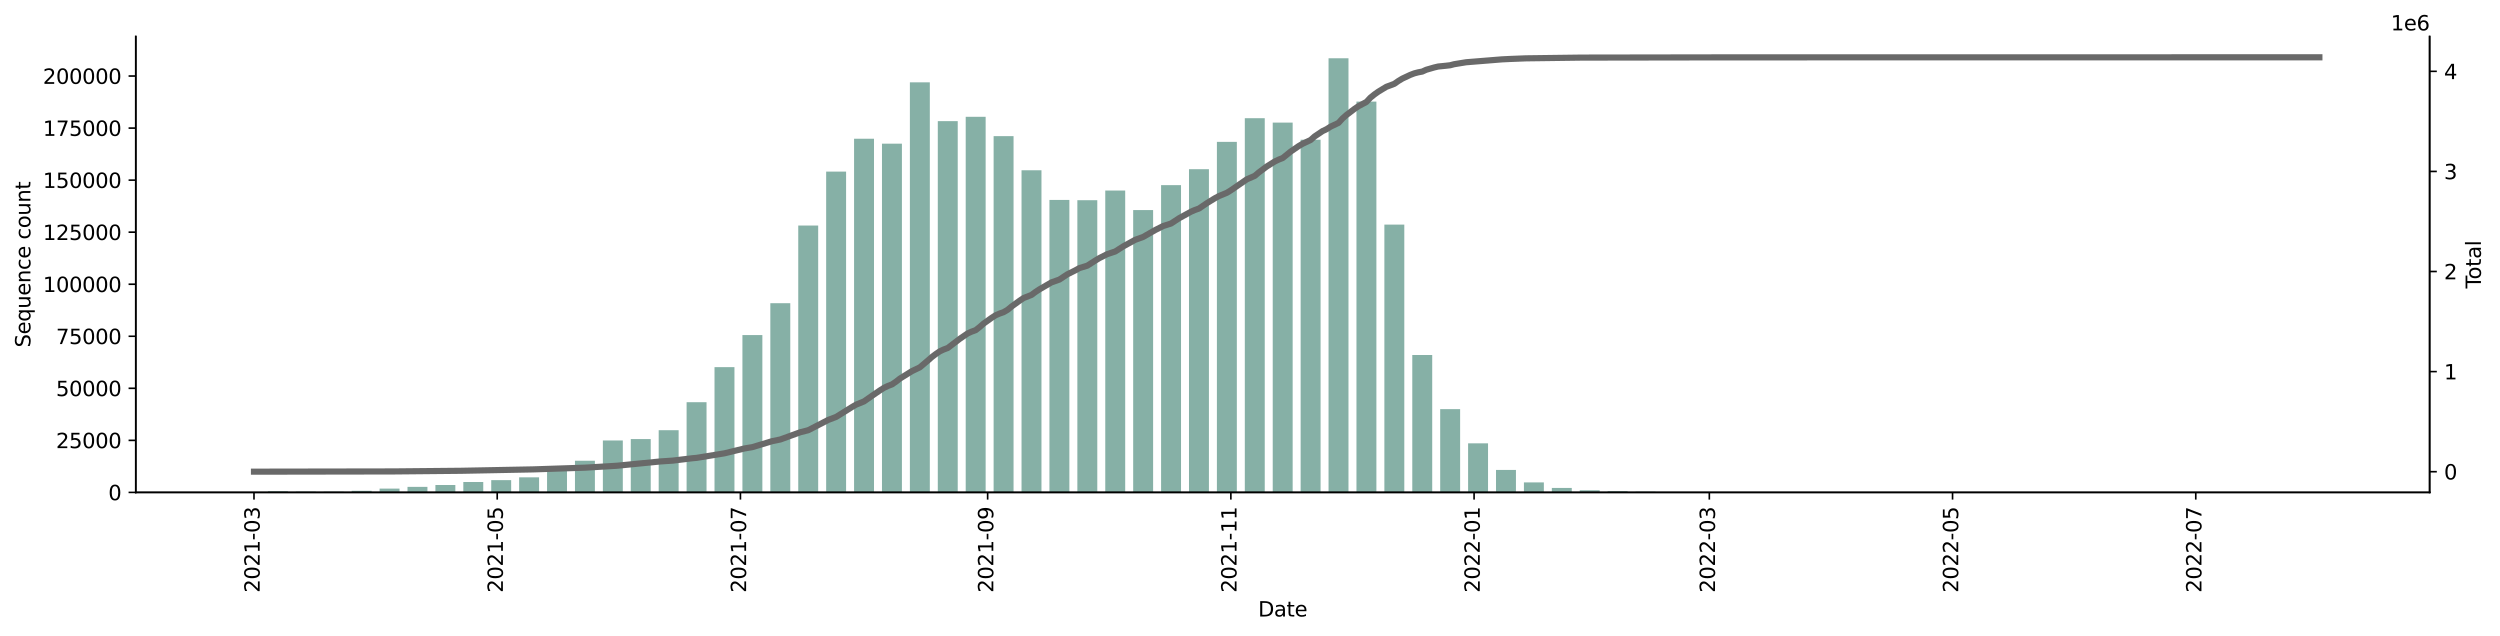 <?xml version="1.0" encoding="utf-8" standalone="no"?>
<!DOCTYPE svg PUBLIC "-//W3C//DTD SVG 1.1//EN"
  "http://www.w3.org/Graphics/SVG/1.1/DTD/svg11.dtd">
<svg xmlns:xlink="http://www.w3.org/1999/xlink" width="1216.294pt" height="309.219pt" viewBox="0 0 1216.294 309.219" xmlns="http://www.w3.org/2000/svg" version="1.1">
 <defs>
  <style type="text/css">*{stroke-linejoin: round; stroke-linecap: butt}</style>
 </defs>
 <g id="figure_1">
  <g id="patch_1">
   <path d="M 0 309.219 
L 1216.294 309.219 
L 1216.294 0 
L 0 0 
z
" style="fill: #ffffff"/>
  </g>
  <g id="axes_1">
   <g id="patch_2">
    <path d="M 66.053 239.558 
L 1182.053 239.558 
L 1182.053 17.798 
L 66.053 17.798 
z
" style="fill: #ffffff"/>
   </g>
   <g id="patch_3">
    <path d="M 116.78 239.558 
L 126.48 239.558 
L 126.48 239.422 
L 116.78 239.422 
z
" clip-path="url(#p8c9d091650)" style="fill: #86b0a6"/>
   </g>
   <g id="patch_4">
    <path d="M 130.359 239.558 
L 140.059 239.558 
L 140.059 239.022 
L 130.359 239.022 
z
" clip-path="url(#p8c9d091650)" style="fill: #86b0a6"/>
   </g>
   <g id="patch_5">
    <path d="M 143.938 239.558 
L 153.638 239.558 
L 153.638 239.197 
L 143.938 239.197 
z
" clip-path="url(#p8c9d091650)" style="fill: #86b0a6"/>
   </g>
   <g id="patch_6">
    <path d="M 157.517 239.558 
L 167.217 239.558 
L 167.217 239.237 
L 157.517 239.237 
z
" clip-path="url(#p8c9d091650)" style="fill: #86b0a6"/>
   </g>
   <g id="patch_7">
    <path d="M 171.096 239.558 
L 180.796 239.558 
L 180.796 238.772 
L 171.096 238.772 
z
" clip-path="url(#p8c9d091650)" style="fill: #86b0a6"/>
   </g>
   <g id="patch_8">
    <path d="M 184.675 239.558 
L 194.375 239.558 
L 194.375 237.725 
L 184.675 237.725 
z
" clip-path="url(#p8c9d091650)" style="fill: #86b0a6"/>
   </g>
   <g id="patch_9">
    <path d="M 198.254 239.558 
L 207.954 239.558 
L 207.954 236.867 
L 198.254 236.867 
z
" clip-path="url(#p8c9d091650)" style="fill: #86b0a6"/>
   </g>
   <g id="patch_10">
    <path d="M 211.833 239.558 
L 221.533 239.558 
L 221.533 235.962 
L 211.833 235.962 
z
" clip-path="url(#p8c9d091650)" style="fill: #86b0a6"/>
   </g>
   <g id="patch_11">
    <path d="M 225.412 239.558 
L 235.112 239.558 
L 235.112 234.506 
L 225.412 234.506 
z
" clip-path="url(#p8c9d091650)" style="fill: #86b0a6"/>
   </g>
   <g id="patch_12">
    <path d="M 238.991 239.558 
L 248.691 239.558 
L 248.691 233.582 
L 238.991 233.582 
z
" clip-path="url(#p8c9d091650)" style="fill: #86b0a6"/>
   </g>
   <g id="patch_13">
    <path d="M 252.57 239.558 
L 262.27 239.558 
L 262.27 232.215 
L 252.57 232.215 
z
" clip-path="url(#p8c9d091650)" style="fill: #86b0a6"/>
   </g>
   <g id="patch_14">
    <path d="M 266.149 239.558 
L 275.849 239.558 
L 275.849 228.879 
L 266.149 228.879 
z
" clip-path="url(#p8c9d091650)" style="fill: #86b0a6"/>
   </g>
   <g id="patch_15">
    <path d="M 279.728 239.558 
L 289.428 239.558 
L 289.428 224.159 
L 279.728 224.159 
z
" clip-path="url(#p8c9d091650)" style="fill: #86b0a6"/>
   </g>
   <g id="patch_16">
    <path d="M 293.307 239.558 
L 303.007 239.558 
L 303.007 214.28 
L 293.307 214.28 
z
" clip-path="url(#p8c9d091650)" style="fill: #86b0a6"/>
   </g>
   <g id="patch_17">
    <path d="M 306.886 239.558 
L 316.586 239.558 
L 316.586 213.599 
L 306.886 213.599 
z
" clip-path="url(#p8c9d091650)" style="fill: #86b0a6"/>
   </g>
   <g id="patch_18">
    <path d="M 320.465 239.558 
L 330.165 239.558 
L 330.165 209.313 
L 320.465 209.313 
z
" clip-path="url(#p8c9d091650)" style="fill: #86b0a6"/>
   </g>
   <g id="patch_19">
    <path d="M 334.044 239.558 
L 343.744 239.558 
L 343.744 195.674 
L 334.044 195.674 
z
" clip-path="url(#p8c9d091650)" style="fill: #86b0a6"/>
   </g>
   <g id="patch_20">
    <path d="M 347.623 239.558 
L 357.323 239.558 
L 357.323 178.602 
L 347.623 178.602 
z
" clip-path="url(#p8c9d091650)" style="fill: #86b0a6"/>
   </g>
   <g id="patch_21">
    <path d="M 361.202 239.558 
L 370.902 239.558 
L 370.902 163.031 
L 361.202 163.031 
z
" clip-path="url(#p8c9d091650)" style="fill: #86b0a6"/>
   </g>
   <g id="patch_22">
    <path d="M 374.781 239.558 
L 384.481 239.558 
L 384.481 147.496 
L 374.781 147.496 
z
" clip-path="url(#p8c9d091650)" style="fill: #86b0a6"/>
   </g>
   <g id="patch_23">
    <path d="M 388.36 239.558 
L 398.06 239.558 
L 398.06 109.727 
L 388.36 109.727 
z
" clip-path="url(#p8c9d091650)" style="fill: #86b0a6"/>
   </g>
   <g id="patch_24">
    <path d="M 401.939 239.558 
L 411.639 239.558 
L 411.639 83.49 
L 401.939 83.49 
z
" clip-path="url(#p8c9d091650)" style="fill: #86b0a6"/>
   </g>
   <g id="patch_25">
    <path d="M 415.518 239.558 
L 425.218 239.558 
L 425.218 67.506 
L 415.518 67.506 
z
" clip-path="url(#p8c9d091650)" style="fill: #86b0a6"/>
   </g>
   <g id="patch_26">
    <path d="M 429.097 239.558 
L 438.797 239.558 
L 438.797 69.904 
L 429.097 69.904 
z
" clip-path="url(#p8c9d091650)" style="fill: #86b0a6"/>
   </g>
   <g id="patch_27">
    <path d="M 442.676 239.558 
L 452.376 239.558 
L 452.376 40.047 
L 442.676 40.047 
z
" clip-path="url(#p8c9d091650)" style="fill: #86b0a6"/>
   </g>
   <g id="patch_28">
    <path d="M 456.255 239.558 
L 465.955 239.558 
L 465.955 58.948 
L 456.255 58.948 
z
" clip-path="url(#p8c9d091650)" style="fill: #86b0a6"/>
   </g>
   <g id="patch_29">
    <path d="M 469.834 239.558 
L 479.534 239.558 
L 479.534 56.839 
L 469.834 56.839 
z
" clip-path="url(#p8c9d091650)" style="fill: #86b0a6"/>
   </g>
   <g id="patch_30">
    <path d="M 483.413 239.558 
L 493.113 239.558 
L 493.113 66.219 
L 483.413 66.219 
z
" clip-path="url(#p8c9d091650)" style="fill: #86b0a6"/>
   </g>
   <g id="patch_31">
    <path d="M 496.992 239.558 
L 506.692 239.558 
L 506.692 82.849 
L 496.992 82.849 
z
" clip-path="url(#p8c9d091650)" style="fill: #86b0a6"/>
   </g>
   <g id="patch_32">
    <path d="M 510.571 239.558 
L 520.271 239.558 
L 520.271 97.27 
L 510.571 97.27 
z
" clip-path="url(#p8c9d091650)" style="fill: #86b0a6"/>
   </g>
   <g id="patch_33">
    <path d="M 524.15 239.558 
L 533.85 239.558 
L 533.85 97.396 
L 524.15 97.396 
z
" clip-path="url(#p8c9d091650)" style="fill: #86b0a6"/>
   </g>
   <g id="patch_34">
    <path d="M 537.729 239.558 
L 547.429 239.558 
L 547.429 92.702 
L 537.729 92.702 
z
" clip-path="url(#p8c9d091650)" style="fill: #86b0a6"/>
   </g>
   <g id="patch_35">
    <path d="M 551.308 239.558 
L 561.008 239.558 
L 561.008 102.217 
L 551.308 102.217 
z
" clip-path="url(#p8c9d091650)" style="fill: #86b0a6"/>
   </g>
   <g id="patch_36">
    <path d="M 564.887 239.558 
L 574.587 239.558 
L 574.587 90.074 
L 564.887 90.074 
z
" clip-path="url(#p8c9d091650)" style="fill: #86b0a6"/>
   </g>
   <g id="patch_37">
    <path d="M 578.466 239.558 
L 588.166 239.558 
L 588.166 82.321 
L 578.466 82.321 
z
" clip-path="url(#p8c9d091650)" style="fill: #86b0a6"/>
   </g>
   <g id="patch_38">
    <path d="M 592.045 239.558 
L 601.745 239.558 
L 601.745 69.029 
L 592.045 69.029 
z
" clip-path="url(#p8c9d091650)" style="fill: #86b0a6"/>
   </g>
   <g id="patch_39">
    <path d="M 605.624 239.558 
L 615.324 239.558 
L 615.324 57.513 
L 605.624 57.513 
z
" clip-path="url(#p8c9d091650)" style="fill: #86b0a6"/>
   </g>
   <g id="patch_40">
    <path d="M 619.203 239.558 
L 628.903 239.558 
L 628.903 59.651 
L 619.203 59.651 
z
" clip-path="url(#p8c9d091650)" style="fill: #86b0a6"/>
   </g>
   <g id="patch_41">
    <path d="M 632.782 239.558 
L 642.482 239.558 
L 642.482 67.988 
L 632.782 67.988 
z
" clip-path="url(#p8c9d091650)" style="fill: #86b0a6"/>
   </g>
   <g id="patch_42">
    <path d="M 646.361 239.558 
L 656.061 239.558 
L 656.061 28.358 
L 646.361 28.358 
z
" clip-path="url(#p8c9d091650)" style="fill: #86b0a6"/>
   </g>
   <g id="patch_43">
    <path d="M 659.94 239.558 
L 669.64 239.558 
L 669.64 49.433 
L 659.94 49.433 
z
" clip-path="url(#p8c9d091650)" style="fill: #86b0a6"/>
   </g>
   <g id="patch_44">
    <path d="M 673.519 239.558 
L 683.219 239.558 
L 683.219 109.267 
L 673.519 109.267 
z
" clip-path="url(#p8c9d091650)" style="fill: #86b0a6"/>
   </g>
   <g id="patch_45">
    <path d="M 687.098 239.558 
L 696.798 239.558 
L 696.798 172.721 
L 687.098 172.721 
z
" clip-path="url(#p8c9d091650)" style="fill: #86b0a6"/>
   </g>
   <g id="patch_46">
    <path d="M 700.677 239.558 
L 710.377 239.558 
L 710.377 199.052 
L 700.677 199.052 
z
" clip-path="url(#p8c9d091650)" style="fill: #86b0a6"/>
   </g>
   <g id="patch_47">
    <path d="M 714.256 239.558 
L 723.956 239.558 
L 723.956 215.702 
L 714.256 215.702 
z
" clip-path="url(#p8c9d091650)" style="fill: #86b0a6"/>
   </g>
   <g id="patch_48">
    <path d="M 727.835 239.558 
L 737.535 239.558 
L 737.535 228.615 
L 727.835 228.615 
z
" clip-path="url(#p8c9d091650)" style="fill: #86b0a6"/>
   </g>
   <g id="patch_49">
    <path d="M 741.415 239.558 
L 751.114 239.558 
L 751.114 234.708 
L 741.415 234.708 
z
" clip-path="url(#p8c9d091650)" style="fill: #86b0a6"/>
   </g>
   <g id="patch_50">
    <path d="M 754.994 239.558 
L 764.693 239.558 
L 764.693 237.404 
L 754.994 237.404 
z
" clip-path="url(#p8c9d091650)" style="fill: #86b0a6"/>
   </g>
   <g id="patch_51">
    <path d="M 768.573 239.558 
L 778.272 239.558 
L 778.272 238.534 
L 768.573 238.534 
z
" clip-path="url(#p8c9d091650)" style="fill: #86b0a6"/>
   </g>
   <g id="patch_52">
    <path d="M 782.152 239.558 
L 791.851 239.558 
L 791.851 238.969 
L 782.152 238.969 
z
" clip-path="url(#p8c9d091650)" style="fill: #86b0a6"/>
   </g>
   <g id="patch_53">
    <path d="M 795.731 239.558 
L 805.43 239.558 
L 805.43 239.239 
L 795.731 239.239 
z
" clip-path="url(#p8c9d091650)" style="fill: #86b0a6"/>
   </g>
   <g id="patch_54">
    <path d="M 809.31 239.558 
L 819.009 239.558 
L 819.009 239.351 
L 809.31 239.351 
z
" clip-path="url(#p8c9d091650)" style="fill: #86b0a6"/>
   </g>
   <g id="patch_55">
    <path d="M 822.889 239.558 
L 832.588 239.558 
L 832.588 239.435 
L 822.889 239.435 
z
" clip-path="url(#p8c9d091650)" style="fill: #86b0a6"/>
   </g>
   <g id="patch_56">
    <path d="M 836.468 239.558 
L 846.167 239.558 
L 846.167 239.443 
L 836.468 239.443 
z
" clip-path="url(#p8c9d091650)" style="fill: #86b0a6"/>
   </g>
   <g id="patch_57">
    <path d="M 850.047 239.558 
L 859.746 239.558 
L 859.746 239.45 
L 850.047 239.45 
z
" clip-path="url(#p8c9d091650)" style="fill: #86b0a6"/>
   </g>
   <g id="patch_58">
    <path d="M 863.626 239.558 
L 873.325 239.558 
L 873.325 239.48 
L 863.626 239.48 
z
" clip-path="url(#p8c9d091650)" style="fill: #86b0a6"/>
   </g>
   <g id="patch_59">
    <path d="M 877.205 239.558 
L 886.904 239.558 
L 886.904 239.519 
L 877.205 239.519 
z
" clip-path="url(#p8c9d091650)" style="fill: #86b0a6"/>
   </g>
   <g id="patch_60">
    <path d="M 890.784 239.558 
L 900.483 239.558 
L 900.483 239.534 
L 890.784 239.534 
z
" clip-path="url(#p8c9d091650)" style="fill: #86b0a6"/>
   </g>
   <g id="patch_61">
    <path d="M 904.363 239.558 
L 914.062 239.558 
L 914.062 239.535 
L 904.363 239.535 
z
" clip-path="url(#p8c9d091650)" style="fill: #86b0a6"/>
   </g>
   <g id="patch_62">
    <path d="M 917.942 239.558 
L 927.641 239.558 
L 927.641 239.534 
L 917.942 239.534 
z
" clip-path="url(#p8c9d091650)" style="fill: #86b0a6"/>
   </g>
   <g id="patch_63">
    <path d="M 931.521 239.558 
L 941.22 239.558 
L 941.22 239.533 
L 931.521 239.533 
z
" clip-path="url(#p8c9d091650)" style="fill: #86b0a6"/>
   </g>
   <g id="patch_64">
    <path d="M 945.1 239.558 
L 954.799 239.558 
L 954.799 239.548 
L 945.1 239.548 
z
" clip-path="url(#p8c9d091650)" style="fill: #86b0a6"/>
   </g>
   <g id="patch_65">
    <path d="M 958.679 239.558 
L 968.378 239.558 
L 968.378 239.538 
L 958.679 239.538 
z
" clip-path="url(#p8c9d091650)" style="fill: #86b0a6"/>
   </g>
   <g id="patch_66">
    <path d="M 972.258 239.558 
L 981.957 239.558 
L 981.957 239.551 
L 972.258 239.551 
z
" clip-path="url(#p8c9d091650)" style="fill: #86b0a6"/>
   </g>
   <g id="patch_67">
    <path d="M 985.837 239.558 
L 995.536 239.558 
L 995.536 239.541 
L 985.837 239.541 
z
" clip-path="url(#p8c9d091650)" style="fill: #86b0a6"/>
   </g>
   <g id="patch_68">
    <path d="M 999.416 239.558 
L 1009.115 239.558 
L 1009.115 239.541 
L 999.416 239.541 
z
" clip-path="url(#p8c9d091650)" style="fill: #86b0a6"/>
   </g>
   <g id="patch_69">
    <path d="M 1012.995 239.558 
L 1022.694 239.558 
L 1022.694 239.553 
L 1012.995 239.553 
z
" clip-path="url(#p8c9d091650)" style="fill: #86b0a6"/>
   </g>
   <g id="patch_70">
    <path d="M 1026.574 239.558 
L 1036.273 239.558 
L 1036.273 239.545 
L 1026.574 239.545 
z
" clip-path="url(#p8c9d091650)" style="fill: #86b0a6"/>
   </g>
   <g id="patch_71">
    <path d="M 1040.153 239.558 
L 1049.852 239.558 
L 1049.852 239.53 
L 1040.153 239.53 
z
" clip-path="url(#p8c9d091650)" style="fill: #86b0a6"/>
   </g>
   <g id="patch_72">
    <path d="M 1053.732 239.558 
L 1063.431 239.558 
L 1063.431 239.551 
L 1053.732 239.551 
z
" clip-path="url(#p8c9d091650)" style="fill: #86b0a6"/>
   </g>
   <g id="patch_73">
    <path d="M 1067.311 239.558 
L 1077.01 239.558 
L 1077.01 239.556 
L 1067.311 239.556 
z
" clip-path="url(#p8c9d091650)" style="fill: #86b0a6"/>
   </g>
   <g id="patch_74">
    <path d="M 1080.89 239.558 
L 1090.589 239.558 
L 1090.589 239.555 
L 1080.89 239.555 
z
" clip-path="url(#p8c9d091650)" style="fill: #86b0a6"/>
   </g>
   <g id="patch_75">
    <path d="M 1094.469 239.558 
L 1104.168 239.558 
L 1104.168 239.554 
L 1094.469 239.554 
z
" clip-path="url(#p8c9d091650)" style="fill: #86b0a6"/>
   </g>
   <g id="patch_76">
    <path d="M 1121.627 239.558 
L 1131.326 239.558 
L 1131.326 239.557 
L 1121.627 239.557 
z
" clip-path="url(#p8c9d091650)" style="fill: #86b0a6"/>
   </g>
   <g id="matplotlib.axis_1">
    <g id="xtick_1">
     <g id="line2d_1">
      <defs>
       <path id="me69744241d" d="M 0 0 
L 0 3.5 
" style="stroke: #000000; stroke-width: 0.8"/>
      </defs>
      <g>
       <use xlink:href="#me69744241d" x="123.57" y="239.558" style="stroke: #000000; stroke-width: 0.8"/>
      </g>
     </g>
     <g id="text_1">
      <!-- 2021-03 -->
      <g transform="translate(126.329 288.341)rotate(-90)scale(0.1 -0.1)">
       <defs>
        <path id="DejaVuSans-32" d="M 1228 531 
L 3431 531 
L 3431 0 
L 469 0 
L 469 531 
Q 828 903 1448 1529 
Q 2069 2156 2228 2338 
Q 2531 2678 2651 2914 
Q 2772 3150 2772 3378 
Q 2772 3750 2511 3984 
Q 2250 4219 1831 4219 
Q 1534 4219 1204 4116 
Q 875 4013 500 3803 
L 500 4441 
Q 881 4594 1212 4672 
Q 1544 4750 1819 4750 
Q 2544 4750 2975 4387 
Q 3406 4025 3406 3419 
Q 3406 3131 3298 2873 
Q 3191 2616 2906 2266 
Q 2828 2175 2409 1742 
Q 1991 1309 1228 531 
z
" transform="scale(0.016)"/>
        <path id="DejaVuSans-30" d="M 2034 4250 
Q 1547 4250 1301 3770 
Q 1056 3291 1056 2328 
Q 1056 1369 1301 889 
Q 1547 409 2034 409 
Q 2525 409 2770 889 
Q 3016 1369 3016 2328 
Q 3016 3291 2770 3770 
Q 2525 4250 2034 4250 
z
M 2034 4750 
Q 2819 4750 3233 4129 
Q 3647 3509 3647 2328 
Q 3647 1150 3233 529 
Q 2819 -91 2034 -91 
Q 1250 -91 836 529 
Q 422 1150 422 2328 
Q 422 3509 836 4129 
Q 1250 4750 2034 4750 
z
" transform="scale(0.016)"/>
        <path id="DejaVuSans-31" d="M 794 531 
L 1825 531 
L 1825 4091 
L 703 3866 
L 703 4441 
L 1819 4666 
L 2450 4666 
L 2450 531 
L 3481 531 
L 3481 0 
L 794 0 
L 794 531 
z
" transform="scale(0.016)"/>
        <path id="DejaVuSans-2d" d="M 313 2009 
L 1997 2009 
L 1997 1497 
L 313 1497 
L 313 2009 
z
" transform="scale(0.016)"/>
        <path id="DejaVuSans-33" d="M 2597 2516 
Q 3050 2419 3304 2112 
Q 3559 1806 3559 1356 
Q 3559 666 3084 287 
Q 2609 -91 1734 -91 
Q 1441 -91 1130 -33 
Q 819 25 488 141 
L 488 750 
Q 750 597 1062 519 
Q 1375 441 1716 441 
Q 2309 441 2620 675 
Q 2931 909 2931 1356 
Q 2931 1769 2642 2001 
Q 2353 2234 1838 2234 
L 1294 2234 
L 1294 2753 
L 1863 2753 
Q 2328 2753 2575 2939 
Q 2822 3125 2822 3475 
Q 2822 3834 2567 4026 
Q 2313 4219 1838 4219 
Q 1578 4219 1281 4162 
Q 984 4106 628 3988 
L 628 4550 
Q 988 4650 1302 4700 
Q 1616 4750 1894 4750 
Q 2613 4750 3031 4423 
Q 3450 4097 3450 3541 
Q 3450 3153 3228 2886 
Q 3006 2619 2597 2516 
z
" transform="scale(0.016)"/>
       </defs>
       <use xlink:href="#DejaVuSans-32"/>
       <use xlink:href="#DejaVuSans-30" x="63.623"/>
       <use xlink:href="#DejaVuSans-32" x="127.246"/>
       <use xlink:href="#DejaVuSans-31" x="190.869"/>
       <use xlink:href="#DejaVuSans-2d" x="254.492"/>
       <use xlink:href="#DejaVuSans-30" x="290.576"/>
       <use xlink:href="#DejaVuSans-33" x="354.199"/>
      </g>
     </g>
    </g>
    <g id="xtick_2">
     <g id="line2d_2">
      <g>
       <use xlink:href="#me69744241d" x="241.901" y="239.558" style="stroke: #000000; stroke-width: 0.8"/>
      </g>
     </g>
     <g id="text_2">
      <!-- 2021-05 -->
      <g transform="translate(244.661 288.341)rotate(-90)scale(0.1 -0.1)">
       <defs>
        <path id="DejaVuSans-35" d="M 691 4666 
L 3169 4666 
L 3169 4134 
L 1269 4134 
L 1269 2991 
Q 1406 3038 1543 3061 
Q 1681 3084 1819 3084 
Q 2600 3084 3056 2656 
Q 3513 2228 3513 1497 
Q 3513 744 3044 326 
Q 2575 -91 1722 -91 
Q 1428 -91 1123 -41 
Q 819 9 494 109 
L 494 744 
Q 775 591 1075 516 
Q 1375 441 1709 441 
Q 2250 441 2565 725 
Q 2881 1009 2881 1497 
Q 2881 1984 2565 2268 
Q 2250 2553 1709 2553 
Q 1456 2553 1204 2497 
Q 953 2441 691 2322 
L 691 4666 
z
" transform="scale(0.016)"/>
       </defs>
       <use xlink:href="#DejaVuSans-32"/>
       <use xlink:href="#DejaVuSans-30" x="63.623"/>
       <use xlink:href="#DejaVuSans-32" x="127.246"/>
       <use xlink:href="#DejaVuSans-31" x="190.869"/>
       <use xlink:href="#DejaVuSans-2d" x="254.492"/>
       <use xlink:href="#DejaVuSans-30" x="290.576"/>
       <use xlink:href="#DejaVuSans-35" x="354.199"/>
      </g>
     </g>
    </g>
    <g id="xtick_3">
     <g id="line2d_3">
      <g>
       <use xlink:href="#me69744241d" x="360.233" y="239.558" style="stroke: #000000; stroke-width: 0.8"/>
      </g>
     </g>
     <g id="text_3">
      <!-- 2021-07 -->
      <g transform="translate(362.992 288.341)rotate(-90)scale(0.1 -0.1)">
       <defs>
        <path id="DejaVuSans-37" d="M 525 4666 
L 3525 4666 
L 3525 4397 
L 1831 0 
L 1172 0 
L 2766 4134 
L 525 4134 
L 525 4666 
z
" transform="scale(0.016)"/>
       </defs>
       <use xlink:href="#DejaVuSans-32"/>
       <use xlink:href="#DejaVuSans-30" x="63.623"/>
       <use xlink:href="#DejaVuSans-32" x="127.246"/>
       <use xlink:href="#DejaVuSans-31" x="190.869"/>
       <use xlink:href="#DejaVuSans-2d" x="254.492"/>
       <use xlink:href="#DejaVuSans-30" x="290.576"/>
       <use xlink:href="#DejaVuSans-37" x="354.199"/>
      </g>
     </g>
    </g>
    <g id="xtick_4">
     <g id="line2d_4">
      <g>
       <use xlink:href="#me69744241d" x="480.504" y="239.558" style="stroke: #000000; stroke-width: 0.8"/>
      </g>
     </g>
     <g id="text_4">
      <!-- 2021-09 -->
      <g transform="translate(483.263 288.341)rotate(-90)scale(0.1 -0.1)">
       <defs>
        <path id="DejaVuSans-39" d="M 703 97 
L 703 672 
Q 941 559 1184 500 
Q 1428 441 1663 441 
Q 2288 441 2617 861 
Q 2947 1281 2994 2138 
Q 2813 1869 2534 1725 
Q 2256 1581 1919 1581 
Q 1219 1581 811 2004 
Q 403 2428 403 3163 
Q 403 3881 828 4315 
Q 1253 4750 1959 4750 
Q 2769 4750 3195 4129 
Q 3622 3509 3622 2328 
Q 3622 1225 3098 567 
Q 2575 -91 1691 -91 
Q 1453 -91 1209 -44 
Q 966 3 703 97 
z
M 1959 2075 
Q 2384 2075 2632 2365 
Q 2881 2656 2881 3163 
Q 2881 3666 2632 3958 
Q 2384 4250 1959 4250 
Q 1534 4250 1286 3958 
Q 1038 3666 1038 3163 
Q 1038 2656 1286 2365 
Q 1534 2075 1959 2075 
z
" transform="scale(0.016)"/>
       </defs>
       <use xlink:href="#DejaVuSans-32"/>
       <use xlink:href="#DejaVuSans-30" x="63.623"/>
       <use xlink:href="#DejaVuSans-32" x="127.246"/>
       <use xlink:href="#DejaVuSans-31" x="190.869"/>
       <use xlink:href="#DejaVuSans-2d" x="254.492"/>
       <use xlink:href="#DejaVuSans-30" x="290.576"/>
       <use xlink:href="#DejaVuSans-39" x="354.199"/>
      </g>
     </g>
    </g>
    <g id="xtick_5">
     <g id="line2d_5">
      <g>
       <use xlink:href="#me69744241d" x="598.835" y="239.558" style="stroke: #000000; stroke-width: 0.8"/>
      </g>
     </g>
     <g id="text_5">
      <!-- 2021-11 -->
      <g transform="translate(601.594 288.341)rotate(-90)scale(0.1 -0.1)">
       <use xlink:href="#DejaVuSans-32"/>
       <use xlink:href="#DejaVuSans-30" x="63.623"/>
       <use xlink:href="#DejaVuSans-32" x="127.246"/>
       <use xlink:href="#DejaVuSans-31" x="190.869"/>
       <use xlink:href="#DejaVuSans-2d" x="254.492"/>
       <use xlink:href="#DejaVuSans-31" x="290.576"/>
       <use xlink:href="#DejaVuSans-31" x="354.199"/>
      </g>
     </g>
    </g>
    <g id="xtick_6">
     <g id="line2d_6">
      <g>
       <use xlink:href="#me69744241d" x="717.166" y="239.558" style="stroke: #000000; stroke-width: 0.8"/>
      </g>
     </g>
     <g id="text_6">
      <!-- 2022-01 -->
      <g transform="translate(719.926 288.341)rotate(-90)scale(0.1 -0.1)">
       <use xlink:href="#DejaVuSans-32"/>
       <use xlink:href="#DejaVuSans-30" x="63.623"/>
       <use xlink:href="#DejaVuSans-32" x="127.246"/>
       <use xlink:href="#DejaVuSans-32" x="190.869"/>
       <use xlink:href="#DejaVuSans-2d" x="254.492"/>
       <use xlink:href="#DejaVuSans-30" x="290.576"/>
       <use xlink:href="#DejaVuSans-31" x="354.199"/>
      </g>
     </g>
    </g>
    <g id="xtick_7">
     <g id="line2d_7">
      <g>
       <use xlink:href="#me69744241d" x="831.618" y="239.558" style="stroke: #000000; stroke-width: 0.8"/>
      </g>
     </g>
     <g id="text_7">
      <!-- 2022-03 -->
      <g transform="translate(834.377 288.341)rotate(-90)scale(0.1 -0.1)">
       <use xlink:href="#DejaVuSans-32"/>
       <use xlink:href="#DejaVuSans-30" x="63.623"/>
       <use xlink:href="#DejaVuSans-32" x="127.246"/>
       <use xlink:href="#DejaVuSans-32" x="190.869"/>
       <use xlink:href="#DejaVuSans-2d" x="254.492"/>
       <use xlink:href="#DejaVuSans-30" x="290.576"/>
       <use xlink:href="#DejaVuSans-33" x="354.199"/>
      </g>
     </g>
    </g>
    <g id="xtick_8">
     <g id="line2d_8">
      <g>
       <use xlink:href="#me69744241d" x="949.949" y="239.558" style="stroke: #000000; stroke-width: 0.8"/>
      </g>
     </g>
     <g id="text_8">
      <!-- 2022-05 -->
      <g transform="translate(952.709 288.341)rotate(-90)scale(0.1 -0.1)">
       <use xlink:href="#DejaVuSans-32"/>
       <use xlink:href="#DejaVuSans-30" x="63.623"/>
       <use xlink:href="#DejaVuSans-32" x="127.246"/>
       <use xlink:href="#DejaVuSans-32" x="190.869"/>
       <use xlink:href="#DejaVuSans-2d" x="254.492"/>
       <use xlink:href="#DejaVuSans-30" x="290.576"/>
       <use xlink:href="#DejaVuSans-35" x="354.199"/>
      </g>
     </g>
    </g>
    <g id="xtick_9">
     <g id="line2d_9">
      <g>
       <use xlink:href="#me69744241d" x="1068.28" y="239.558" style="stroke: #000000; stroke-width: 0.8"/>
      </g>
     </g>
     <g id="text_9">
      <!-- 2022-07 -->
      <g transform="translate(1071.04 288.341)rotate(-90)scale(0.1 -0.1)">
       <use xlink:href="#DejaVuSans-32"/>
       <use xlink:href="#DejaVuSans-30" x="63.623"/>
       <use xlink:href="#DejaVuSans-32" x="127.246"/>
       <use xlink:href="#DejaVuSans-32" x="190.869"/>
       <use xlink:href="#DejaVuSans-2d" x="254.492"/>
       <use xlink:href="#DejaVuSans-30" x="290.576"/>
       <use xlink:href="#DejaVuSans-37" x="354.199"/>
      </g>
     </g>
    </g>
    <g id="text_10">
     <!-- Date -->
     <g transform="translate(612.102 299.94)scale(0.1 -0.1)">
      <defs>
       <path id="DejaVuSans-44" d="M 1259 4147 
L 1259 519 
L 2022 519 
Q 2988 519 3436 956 
Q 3884 1394 3884 2338 
Q 3884 3275 3436 3711 
Q 2988 4147 2022 4147 
L 1259 4147 
z
M 628 4666 
L 1925 4666 
Q 3281 4666 3915 4102 
Q 4550 3538 4550 2338 
Q 4550 1131 3912 565 
Q 3275 0 1925 0 
L 628 0 
L 628 4666 
z
" transform="scale(0.016)"/>
       <path id="DejaVuSans-61" d="M 2194 1759 
Q 1497 1759 1228 1600 
Q 959 1441 959 1056 
Q 959 750 1161 570 
Q 1363 391 1709 391 
Q 2188 391 2477 730 
Q 2766 1069 2766 1631 
L 2766 1759 
L 2194 1759 
z
M 3341 1997 
L 3341 0 
L 2766 0 
L 2766 531 
Q 2569 213 2275 61 
Q 1981 -91 1556 -91 
Q 1019 -91 701 211 
Q 384 513 384 1019 
Q 384 1609 779 1909 
Q 1175 2209 1959 2209 
L 2766 2209 
L 2766 2266 
Q 2766 2663 2505 2880 
Q 2244 3097 1772 3097 
Q 1472 3097 1187 3025 
Q 903 2953 641 2809 
L 641 3341 
Q 956 3463 1253 3523 
Q 1550 3584 1831 3584 
Q 2591 3584 2966 3190 
Q 3341 2797 3341 1997 
z
" transform="scale(0.016)"/>
       <path id="DejaVuSans-74" d="M 1172 4494 
L 1172 3500 
L 2356 3500 
L 2356 3053 
L 1172 3053 
L 1172 1153 
Q 1172 725 1289 603 
Q 1406 481 1766 481 
L 2356 481 
L 2356 0 
L 1766 0 
Q 1100 0 847 248 
Q 594 497 594 1153 
L 594 3053 
L 172 3053 
L 172 3500 
L 594 3500 
L 594 4494 
L 1172 4494 
z
" transform="scale(0.016)"/>
       <path id="DejaVuSans-65" d="M 3597 1894 
L 3597 1613 
L 953 1613 
Q 991 1019 1311 708 
Q 1631 397 2203 397 
Q 2534 397 2845 478 
Q 3156 559 3463 722 
L 3463 178 
Q 3153 47 2828 -22 
Q 2503 -91 2169 -91 
Q 1331 -91 842 396 
Q 353 884 353 1716 
Q 353 2575 817 3079 
Q 1281 3584 2069 3584 
Q 2775 3584 3186 3129 
Q 3597 2675 3597 1894 
z
M 3022 2063 
Q 3016 2534 2758 2815 
Q 2500 3097 2075 3097 
Q 1594 3097 1305 2825 
Q 1016 2553 972 2059 
L 3022 2063 
z
" transform="scale(0.016)"/>
      </defs>
      <use xlink:href="#DejaVuSans-44"/>
      <use xlink:href="#DejaVuSans-61" x="77.002"/>
      <use xlink:href="#DejaVuSans-74" x="138.281"/>
      <use xlink:href="#DejaVuSans-65" x="177.49"/>
     </g>
    </g>
   </g>
   <g id="matplotlib.axis_2">
    <g id="ytick_1">
     <g id="line2d_10">
      <defs>
       <path id="mcbb350664f" d="M 0 0 
L -3.5 0 
" style="stroke: #000000; stroke-width: 0.8"/>
      </defs>
      <g>
       <use xlink:href="#mcbb350664f" x="66.053" y="239.558" style="stroke: #000000; stroke-width: 0.8"/>
      </g>
     </g>
     <g id="text_11">
      <!-- 0 -->
      <g transform="translate(52.691 243.358)scale(0.1 -0.1)">
       <use xlink:href="#DejaVuSans-30"/>
      </g>
     </g>
    </g>
    <g id="ytick_2">
     <g id="line2d_11">
      <g>
       <use xlink:href="#mcbb350664f" x="66.053" y="214.238" style="stroke: #000000; stroke-width: 0.8"/>
      </g>
     </g>
     <g id="text_12">
      <!-- 25000 -->
      <g transform="translate(27.241 218.037)scale(0.1 -0.1)">
       <use xlink:href="#DejaVuSans-32"/>
       <use xlink:href="#DejaVuSans-35" x="63.623"/>
       <use xlink:href="#DejaVuSans-30" x="127.246"/>
       <use xlink:href="#DejaVuSans-30" x="190.869"/>
       <use xlink:href="#DejaVuSans-30" x="254.492"/>
      </g>
     </g>
    </g>
    <g id="ytick_3">
     <g id="line2d_12">
      <g>
       <use xlink:href="#mcbb350664f" x="66.053" y="188.918" style="stroke: #000000; stroke-width: 0.8"/>
      </g>
     </g>
     <g id="text_13">
      <!-- 50000 -->
      <g transform="translate(27.241 192.717)scale(0.1 -0.1)">
       <use xlink:href="#DejaVuSans-35"/>
       <use xlink:href="#DejaVuSans-30" x="63.623"/>
       <use xlink:href="#DejaVuSans-30" x="127.246"/>
       <use xlink:href="#DejaVuSans-30" x="190.869"/>
       <use xlink:href="#DejaVuSans-30" x="254.492"/>
      </g>
     </g>
    </g>
    <g id="ytick_4">
     <g id="line2d_13">
      <g>
       <use xlink:href="#mcbb350664f" x="66.053" y="163.598" style="stroke: #000000; stroke-width: 0.8"/>
      </g>
     </g>
     <g id="text_14">
      <!-- 75000 -->
      <g transform="translate(27.241 167.397)scale(0.1 -0.1)">
       <use xlink:href="#DejaVuSans-37"/>
       <use xlink:href="#DejaVuSans-35" x="63.623"/>
       <use xlink:href="#DejaVuSans-30" x="127.246"/>
       <use xlink:href="#DejaVuSans-30" x="190.869"/>
       <use xlink:href="#DejaVuSans-30" x="254.492"/>
      </g>
     </g>
    </g>
    <g id="ytick_5">
     <g id="line2d_14">
      <g>
       <use xlink:href="#mcbb350664f" x="66.053" y="138.278" style="stroke: #000000; stroke-width: 0.8"/>
      </g>
     </g>
     <g id="text_15">
      <!-- 100000 -->
      <g transform="translate(20.878 142.077)scale(0.1 -0.1)">
       <use xlink:href="#DejaVuSans-31"/>
       <use xlink:href="#DejaVuSans-30" x="63.623"/>
       <use xlink:href="#DejaVuSans-30" x="127.246"/>
       <use xlink:href="#DejaVuSans-30" x="190.869"/>
       <use xlink:href="#DejaVuSans-30" x="254.492"/>
       <use xlink:href="#DejaVuSans-30" x="318.115"/>
      </g>
     </g>
    </g>
    <g id="ytick_6">
     <g id="line2d_15">
      <g>
       <use xlink:href="#mcbb350664f" x="66.053" y="112.957" style="stroke: #000000; stroke-width: 0.8"/>
      </g>
     </g>
     <g id="text_16">
      <!-- 125000 -->
      <g transform="translate(20.878 116.757)scale(0.1 -0.1)">
       <use xlink:href="#DejaVuSans-31"/>
       <use xlink:href="#DejaVuSans-32" x="63.623"/>
       <use xlink:href="#DejaVuSans-35" x="127.246"/>
       <use xlink:href="#DejaVuSans-30" x="190.869"/>
       <use xlink:href="#DejaVuSans-30" x="254.492"/>
       <use xlink:href="#DejaVuSans-30" x="318.115"/>
      </g>
     </g>
    </g>
    <g id="ytick_7">
     <g id="line2d_16">
      <g>
       <use xlink:href="#mcbb350664f" x="66.053" y="87.637" style="stroke: #000000; stroke-width: 0.8"/>
      </g>
     </g>
     <g id="text_17">
      <!-- 150000 -->
      <g transform="translate(20.878 91.436)scale(0.1 -0.1)">
       <use xlink:href="#DejaVuSans-31"/>
       <use xlink:href="#DejaVuSans-35" x="63.623"/>
       <use xlink:href="#DejaVuSans-30" x="127.246"/>
       <use xlink:href="#DejaVuSans-30" x="190.869"/>
       <use xlink:href="#DejaVuSans-30" x="254.492"/>
       <use xlink:href="#DejaVuSans-30" x="318.115"/>
      </g>
     </g>
    </g>
    <g id="ytick_8">
     <g id="line2d_17">
      <g>
       <use xlink:href="#mcbb350664f" x="66.053" y="62.317" style="stroke: #000000; stroke-width: 0.8"/>
      </g>
     </g>
     <g id="text_18">
      <!-- 175000 -->
      <g transform="translate(20.878 66.116)scale(0.1 -0.1)">
       <use xlink:href="#DejaVuSans-31"/>
       <use xlink:href="#DejaVuSans-37" x="63.623"/>
       <use xlink:href="#DejaVuSans-35" x="127.246"/>
       <use xlink:href="#DejaVuSans-30" x="190.869"/>
       <use xlink:href="#DejaVuSans-30" x="254.492"/>
       <use xlink:href="#DejaVuSans-30" x="318.115"/>
      </g>
     </g>
    </g>
    <g id="ytick_9">
     <g id="line2d_18">
      <g>
       <use xlink:href="#mcbb350664f" x="66.053" y="36.997" style="stroke: #000000; stroke-width: 0.8"/>
      </g>
     </g>
     <g id="text_19">
      <!-- 200000 -->
      <g transform="translate(20.878 40.796)scale(0.1 -0.1)">
       <use xlink:href="#DejaVuSans-32"/>
       <use xlink:href="#DejaVuSans-30" x="63.623"/>
       <use xlink:href="#DejaVuSans-30" x="127.246"/>
       <use xlink:href="#DejaVuSans-30" x="190.869"/>
       <use xlink:href="#DejaVuSans-30" x="254.492"/>
       <use xlink:href="#DejaVuSans-30" x="318.115"/>
      </g>
     </g>
    </g>
    <g id="text_20">
     <!-- Sequence count -->
     <g transform="translate(14.798 169.039)rotate(-90)scale(0.1 -0.1)">
      <defs>
       <path id="DejaVuSans-53" d="M 3425 4513 
L 3425 3897 
Q 3066 4069 2747 4153 
Q 2428 4238 2131 4238 
Q 1616 4238 1336 4038 
Q 1056 3838 1056 3469 
Q 1056 3159 1242 3001 
Q 1428 2844 1947 2747 
L 2328 2669 
Q 3034 2534 3370 2195 
Q 3706 1856 3706 1288 
Q 3706 609 3251 259 
Q 2797 -91 1919 -91 
Q 1588 -91 1214 -16 
Q 841 59 441 206 
L 441 856 
Q 825 641 1194 531 
Q 1563 422 1919 422 
Q 2459 422 2753 634 
Q 3047 847 3047 1241 
Q 3047 1584 2836 1778 
Q 2625 1972 2144 2069 
L 1759 2144 
Q 1053 2284 737 2584 
Q 422 2884 422 3419 
Q 422 4038 858 4394 
Q 1294 4750 2059 4750 
Q 2388 4750 2728 4690 
Q 3069 4631 3425 4513 
z
" transform="scale(0.016)"/>
       <path id="DejaVuSans-71" d="M 947 1747 
Q 947 1113 1208 752 
Q 1469 391 1925 391 
Q 2381 391 2643 752 
Q 2906 1113 2906 1747 
Q 2906 2381 2643 2742 
Q 2381 3103 1925 3103 
Q 1469 3103 1208 2742 
Q 947 2381 947 1747 
z
M 2906 525 
Q 2725 213 2448 61 
Q 2172 -91 1784 -91 
Q 1150 -91 751 415 
Q 353 922 353 1747 
Q 353 2572 751 3078 
Q 1150 3584 1784 3584 
Q 2172 3584 2448 3432 
Q 2725 3281 2906 2969 
L 2906 3500 
L 3481 3500 
L 3481 -1331 
L 2906 -1331 
L 2906 525 
z
" transform="scale(0.016)"/>
       <path id="DejaVuSans-75" d="M 544 1381 
L 544 3500 
L 1119 3500 
L 1119 1403 
Q 1119 906 1312 657 
Q 1506 409 1894 409 
Q 2359 409 2629 706 
Q 2900 1003 2900 1516 
L 2900 3500 
L 3475 3500 
L 3475 0 
L 2900 0 
L 2900 538 
Q 2691 219 2414 64 
Q 2138 -91 1772 -91 
Q 1169 -91 856 284 
Q 544 659 544 1381 
z
M 1991 3584 
L 1991 3584 
z
" transform="scale(0.016)"/>
       <path id="DejaVuSans-6e" d="M 3513 2113 
L 3513 0 
L 2938 0 
L 2938 2094 
Q 2938 2591 2744 2837 
Q 2550 3084 2163 3084 
Q 1697 3084 1428 2787 
Q 1159 2491 1159 1978 
L 1159 0 
L 581 0 
L 581 3500 
L 1159 3500 
L 1159 2956 
Q 1366 3272 1645 3428 
Q 1925 3584 2291 3584 
Q 2894 3584 3203 3211 
Q 3513 2838 3513 2113 
z
" transform="scale(0.016)"/>
       <path id="DejaVuSans-63" d="M 3122 3366 
L 3122 2828 
Q 2878 2963 2633 3030 
Q 2388 3097 2138 3097 
Q 1578 3097 1268 2742 
Q 959 2388 959 1747 
Q 959 1106 1268 751 
Q 1578 397 2138 397 
Q 2388 397 2633 464 
Q 2878 531 3122 666 
L 3122 134 
Q 2881 22 2623 -34 
Q 2366 -91 2075 -91 
Q 1284 -91 818 406 
Q 353 903 353 1747 
Q 353 2603 823 3093 
Q 1294 3584 2113 3584 
Q 2378 3584 2631 3529 
Q 2884 3475 3122 3366 
z
" transform="scale(0.016)"/>
       <path id="DejaVuSans-20" transform="scale(0.016)"/>
       <path id="DejaVuSans-6f" d="M 1959 3097 
Q 1497 3097 1228 2736 
Q 959 2375 959 1747 
Q 959 1119 1226 758 
Q 1494 397 1959 397 
Q 2419 397 2687 759 
Q 2956 1122 2956 1747 
Q 2956 2369 2687 2733 
Q 2419 3097 1959 3097 
z
M 1959 3584 
Q 2709 3584 3137 3096 
Q 3566 2609 3566 1747 
Q 3566 888 3137 398 
Q 2709 -91 1959 -91 
Q 1206 -91 779 398 
Q 353 888 353 1747 
Q 353 2609 779 3096 
Q 1206 3584 1959 3584 
z
" transform="scale(0.016)"/>
      </defs>
      <use xlink:href="#DejaVuSans-53"/>
      <use xlink:href="#DejaVuSans-65" x="63.477"/>
      <use xlink:href="#DejaVuSans-71" x="125"/>
      <use xlink:href="#DejaVuSans-75" x="188.477"/>
      <use xlink:href="#DejaVuSans-65" x="251.855"/>
      <use xlink:href="#DejaVuSans-6e" x="313.379"/>
      <use xlink:href="#DejaVuSans-63" x="376.758"/>
      <use xlink:href="#DejaVuSans-65" x="431.738"/>
      <use xlink:href="#DejaVuSans-20" x="493.262"/>
      <use xlink:href="#DejaVuSans-63" x="525.049"/>
      <use xlink:href="#DejaVuSans-6f" x="580.029"/>
      <use xlink:href="#DejaVuSans-75" x="641.211"/>
      <use xlink:href="#DejaVuSans-6e" x="704.59"/>
      <use xlink:href="#DejaVuSans-74" x="767.969"/>
     </g>
    </g>
   </g>
   <g id="patch_77">
    <path d="M 66.053 239.558 
L 66.053 17.798 
" style="fill: none; stroke: #000000; stroke-width: 0.8; stroke-linejoin: miter; stroke-linecap: square"/>
   </g>
   <g id="patch_78">
    <path d="M 1182.053 239.558 
L 1182.053 17.798 
" style="fill: none; stroke: #000000; stroke-width: 0.8; stroke-linejoin: miter; stroke-linecap: square"/>
   </g>
   <g id="patch_79">
    <path d="M 66.053 239.558 
L 1182.053 239.558 
" style="fill: none; stroke: #000000; stroke-width: 0.8; stroke-linejoin: miter; stroke-linecap: square"/>
   </g>
  </g>
  <g id="axes_2">
   <g id="matplotlib.axis_3">
    <g id="ytick_10">
     <g id="line2d_19">
      <defs>
       <path id="m7bb20b09da" d="M 0 0 
L 3.5 0 
" style="stroke: #000000; stroke-width: 0.8"/>
      </defs>
      <g>
       <use xlink:href="#m7bb20b09da" x="1182.053" y="229.481" style="stroke: #000000; stroke-width: 0.8"/>
      </g>
     </g>
     <g id="text_21">
      <!-- 0 -->
      <g transform="translate(1189.053 233.28)scale(0.1 -0.1)">
       <use xlink:href="#DejaVuSans-30"/>
      </g>
     </g>
    </g>
    <g id="ytick_11">
     <g id="line2d_20">
      <g>
       <use xlink:href="#m7bb20b09da" x="1182.053" y="180.786" style="stroke: #000000; stroke-width: 0.8"/>
      </g>
     </g>
     <g id="text_22">
      <!-- 1 -->
      <g transform="translate(1189.053 184.585)scale(0.1 -0.1)">
       <use xlink:href="#DejaVuSans-31"/>
      </g>
     </g>
    </g>
    <g id="ytick_12">
     <g id="line2d_21">
      <g>
       <use xlink:href="#m7bb20b09da" x="1182.053" y="132.091" style="stroke: #000000; stroke-width: 0.8"/>
      </g>
     </g>
     <g id="text_23">
      <!-- 2 -->
      <g transform="translate(1189.053 135.89)scale(0.1 -0.1)">
       <use xlink:href="#DejaVuSans-32"/>
      </g>
     </g>
    </g>
    <g id="ytick_13">
     <g id="line2d_22">
      <g>
       <use xlink:href="#m7bb20b09da" x="1182.053" y="83.396" style="stroke: #000000; stroke-width: 0.8"/>
      </g>
     </g>
     <g id="text_24">
      <!-- 3 -->
      <g transform="translate(1189.053 87.196)scale(0.1 -0.1)">
       <use xlink:href="#DejaVuSans-33"/>
      </g>
     </g>
    </g>
    <g id="ytick_14">
     <g id="line2d_23">
      <g>
       <use xlink:href="#m7bb20b09da" x="1182.053" y="34.702" style="stroke: #000000; stroke-width: 0.8"/>
      </g>
     </g>
     <g id="text_25">
      <!-- 4 -->
      <g transform="translate(1189.053 38.501)scale(0.1 -0.1)">
       <defs>
        <path id="DejaVuSans-34" d="M 2419 4116 
L 825 1625 
L 2419 1625 
L 2419 4116 
z
M 2253 4666 
L 3047 4666 
L 3047 1625 
L 3713 1625 
L 3713 1100 
L 3047 1100 
L 3047 0 
L 2419 0 
L 2419 1100 
L 313 1100 
L 313 1709 
L 2253 4666 
z
" transform="scale(0.016)"/>
       </defs>
       <use xlink:href="#DejaVuSans-34"/>
      </g>
     </g>
    </g>
    <g id="text_26">
     <!-- Total -->
     <g transform="translate(1207.014 140.355)rotate(-90)scale(0.1 -0.1)">
      <defs>
       <path id="DejaVuSans-54" d="M -19 4666 
L 3928 4666 
L 3928 4134 
L 2272 4134 
L 2272 0 
L 1638 0 
L 1638 4134 
L -19 4134 
L -19 4666 
z
" transform="scale(0.016)"/>
       <path id="DejaVuSans-6c" d="M 603 4863 
L 1178 4863 
L 1178 0 
L 603 0 
L 603 4863 
z
" transform="scale(0.016)"/>
      </defs>
      <use xlink:href="#DejaVuSans-54"/>
      <use xlink:href="#DejaVuSans-6f" x="44.084"/>
      <use xlink:href="#DejaVuSans-74" x="105.266"/>
      <use xlink:href="#DejaVuSans-61" x="144.475"/>
      <use xlink:href="#DejaVuSans-6c" x="205.754"/>
     </g>
    </g>
    <g id="text_27">
     <!-- 1e6 -->
     <g transform="translate(1163.175 14.798)scale(0.1 -0.1)">
      <defs>
       <path id="DejaVuSans-36" d="M 2113 2584 
Q 1688 2584 1439 2293 
Q 1191 2003 1191 1497 
Q 1191 994 1439 701 
Q 1688 409 2113 409 
Q 2538 409 2786 701 
Q 3034 994 3034 1497 
Q 3034 2003 2786 2293 
Q 2538 2584 2113 2584 
z
M 3366 4563 
L 3366 3988 
Q 3128 4100 2886 4159 
Q 2644 4219 2406 4219 
Q 1781 4219 1451 3797 
Q 1122 3375 1075 2522 
Q 1259 2794 1537 2939 
Q 1816 3084 2150 3084 
Q 2853 3084 3261 2657 
Q 3669 2231 3669 1497 
Q 3669 778 3244 343 
Q 2819 -91 2113 -91 
Q 1303 -91 875 529 
Q 447 1150 447 2328 
Q 447 3434 972 4092 
Q 1497 4750 2381 4750 
Q 2619 4750 2861 4703 
Q 3103 4656 3366 4563 
z
" transform="scale(0.016)"/>
      </defs>
      <use xlink:href="#DejaVuSans-31"/>
      <use xlink:href="#DejaVuSans-65" x="63.623"/>
      <use xlink:href="#DejaVuSans-36" x="125.146"/>
     </g>
    </g>
   </g>
   <g id="line2d_24">
    <path d="M 123.57 229.478 
L 191.465 229.36 
L 224.442 229.044 
L 259.36 228.364 
L 284.578 227.529 
L 300.097 226.598 
L 321.435 224.486 
L 327.255 224.102 
L 336.954 222.932 
L 338.894 222.763 
L 352.473 220.549 
L 362.172 218.189 
L 366.052 217.536 
L 375.751 214.609 
L 379.631 213.817 
L 389.33 210.299 
L 393.21 209.313 
L 402.909 204.316 
L 406.789 202.836 
L 414.549 198.006 
L 416.488 196.87 
L 420.368 195.287 
L 424.248 192.569 
L 428.128 189.915 
L 430.067 188.69 
L 432.007 187.768 
L 433.947 187.032 
L 435.887 185.705 
L 437.827 184.187 
L 443.646 180.575 
L 447.526 178.711 
L 451.406 175.429 
L 453.346 173.716 
L 455.286 172.246 
L 457.225 170.929 
L 459.165 170.019 
L 461.105 169.304 
L 466.925 164.853 
L 470.804 162.204 
L 472.744 161.336 
L 474.684 160.634 
L 476.624 159.105 
L 478.564 157.407 
L 482.444 154.637 
L 484.383 153.387 
L 486.323 152.551 
L 488.263 151.876 
L 490.203 150.737 
L 492.143 149.132 
L 496.023 146.318 
L 497.962 145.014 
L 501.842 143.485 
L 503.782 142.039 
L 505.722 140.763 
L 511.541 137.389 
L 515.421 136.01 
L 519.301 133.453 
L 523.181 131.517 
L 525.12 130.439 
L 529 129.253 
L 532.88 126.776 
L 534.82 125.594 
L 538.699 123.632 
L 542.579 122.357 
L 546.459 119.879 
L 552.278 116.681 
L 556.158 115.278 
L 561.978 111.948 
L 565.857 109.982 
L 569.737 108.745 
L 573.617 106.191 
L 579.436 102.994 
L 581.376 102.155 
L 583.316 101.459 
L 587.196 98.82 
L 591.076 96.446 
L 593.015 95.394 
L 596.895 93.795 
L 598.835 92.591 
L 606.594 87.248 
L 610.474 85.565 
L 612.414 83.902 
L 616.294 81.002 
L 620.173 78.579 
L 622.113 77.644 
L 624.053 76.89 
L 627.933 73.746 
L 631.813 71.082 
L 633.752 69.944 
L 637.632 68.12 
L 639.572 66.391 
L 643.452 63.776 
L 645.392 62.858 
L 647.331 61.632 
L 651.211 59.778 
L 653.151 57.641 
L 655.091 55.936 
L 658.971 52.984 
L 660.91 51.667 
L 664.79 49.6 
L 666.73 47.521 
L 668.67 45.954 
L 670.61 44.576 
L 674.489 42.232 
L 678.369 40.779 
L 680.309 39.419 
L 682.249 38.248 
L 686.129 36.432 
L 688.068 35.691 
L 690.008 35.186 
L 691.948 34.823 
L 693.888 33.941 
L 697.768 32.819 
L 699.708 32.361 
L 703.587 31.972 
L 705.527 31.746 
L 707.467 31.237 
L 713.287 30.287 
L 730.745 28.878 
L 734.625 28.69 
L 742.384 28.384 
L 769.542 28.021 
L 839.377 27.906 
L 1128.416 27.878 
L 1128.416 27.878 
" clip-path="url(#p8c9d091650)" style="fill: none; stroke: #696969; stroke-width: 3; stroke-linecap: square"/>
   </g>
   <g id="patch_80">
    <path d="M 66.053 239.558 
L 66.053 17.798 
" style="fill: none; stroke: #000000; stroke-width: 0.8; stroke-linejoin: miter; stroke-linecap: square"/>
   </g>
   <g id="patch_81">
    <path d="M 1182.053 239.558 
L 1182.053 17.798 
" style="fill: none; stroke: #000000; stroke-width: 0.8; stroke-linejoin: miter; stroke-linecap: square"/>
   </g>
   <g id="patch_82">
    <path d="M 66.053 239.558 
L 1182.053 239.558 
" style="fill: none; stroke: #000000; stroke-width: 0.8; stroke-linejoin: miter; stroke-linecap: square"/>
   </g>
  </g>
 </g>
 <defs>
  <clipPath id="p8c9d091650">
   <rect x="66.053" y="17.798" width="1116" height="221.76"/>
  </clipPath>
 </defs>
</svg>
